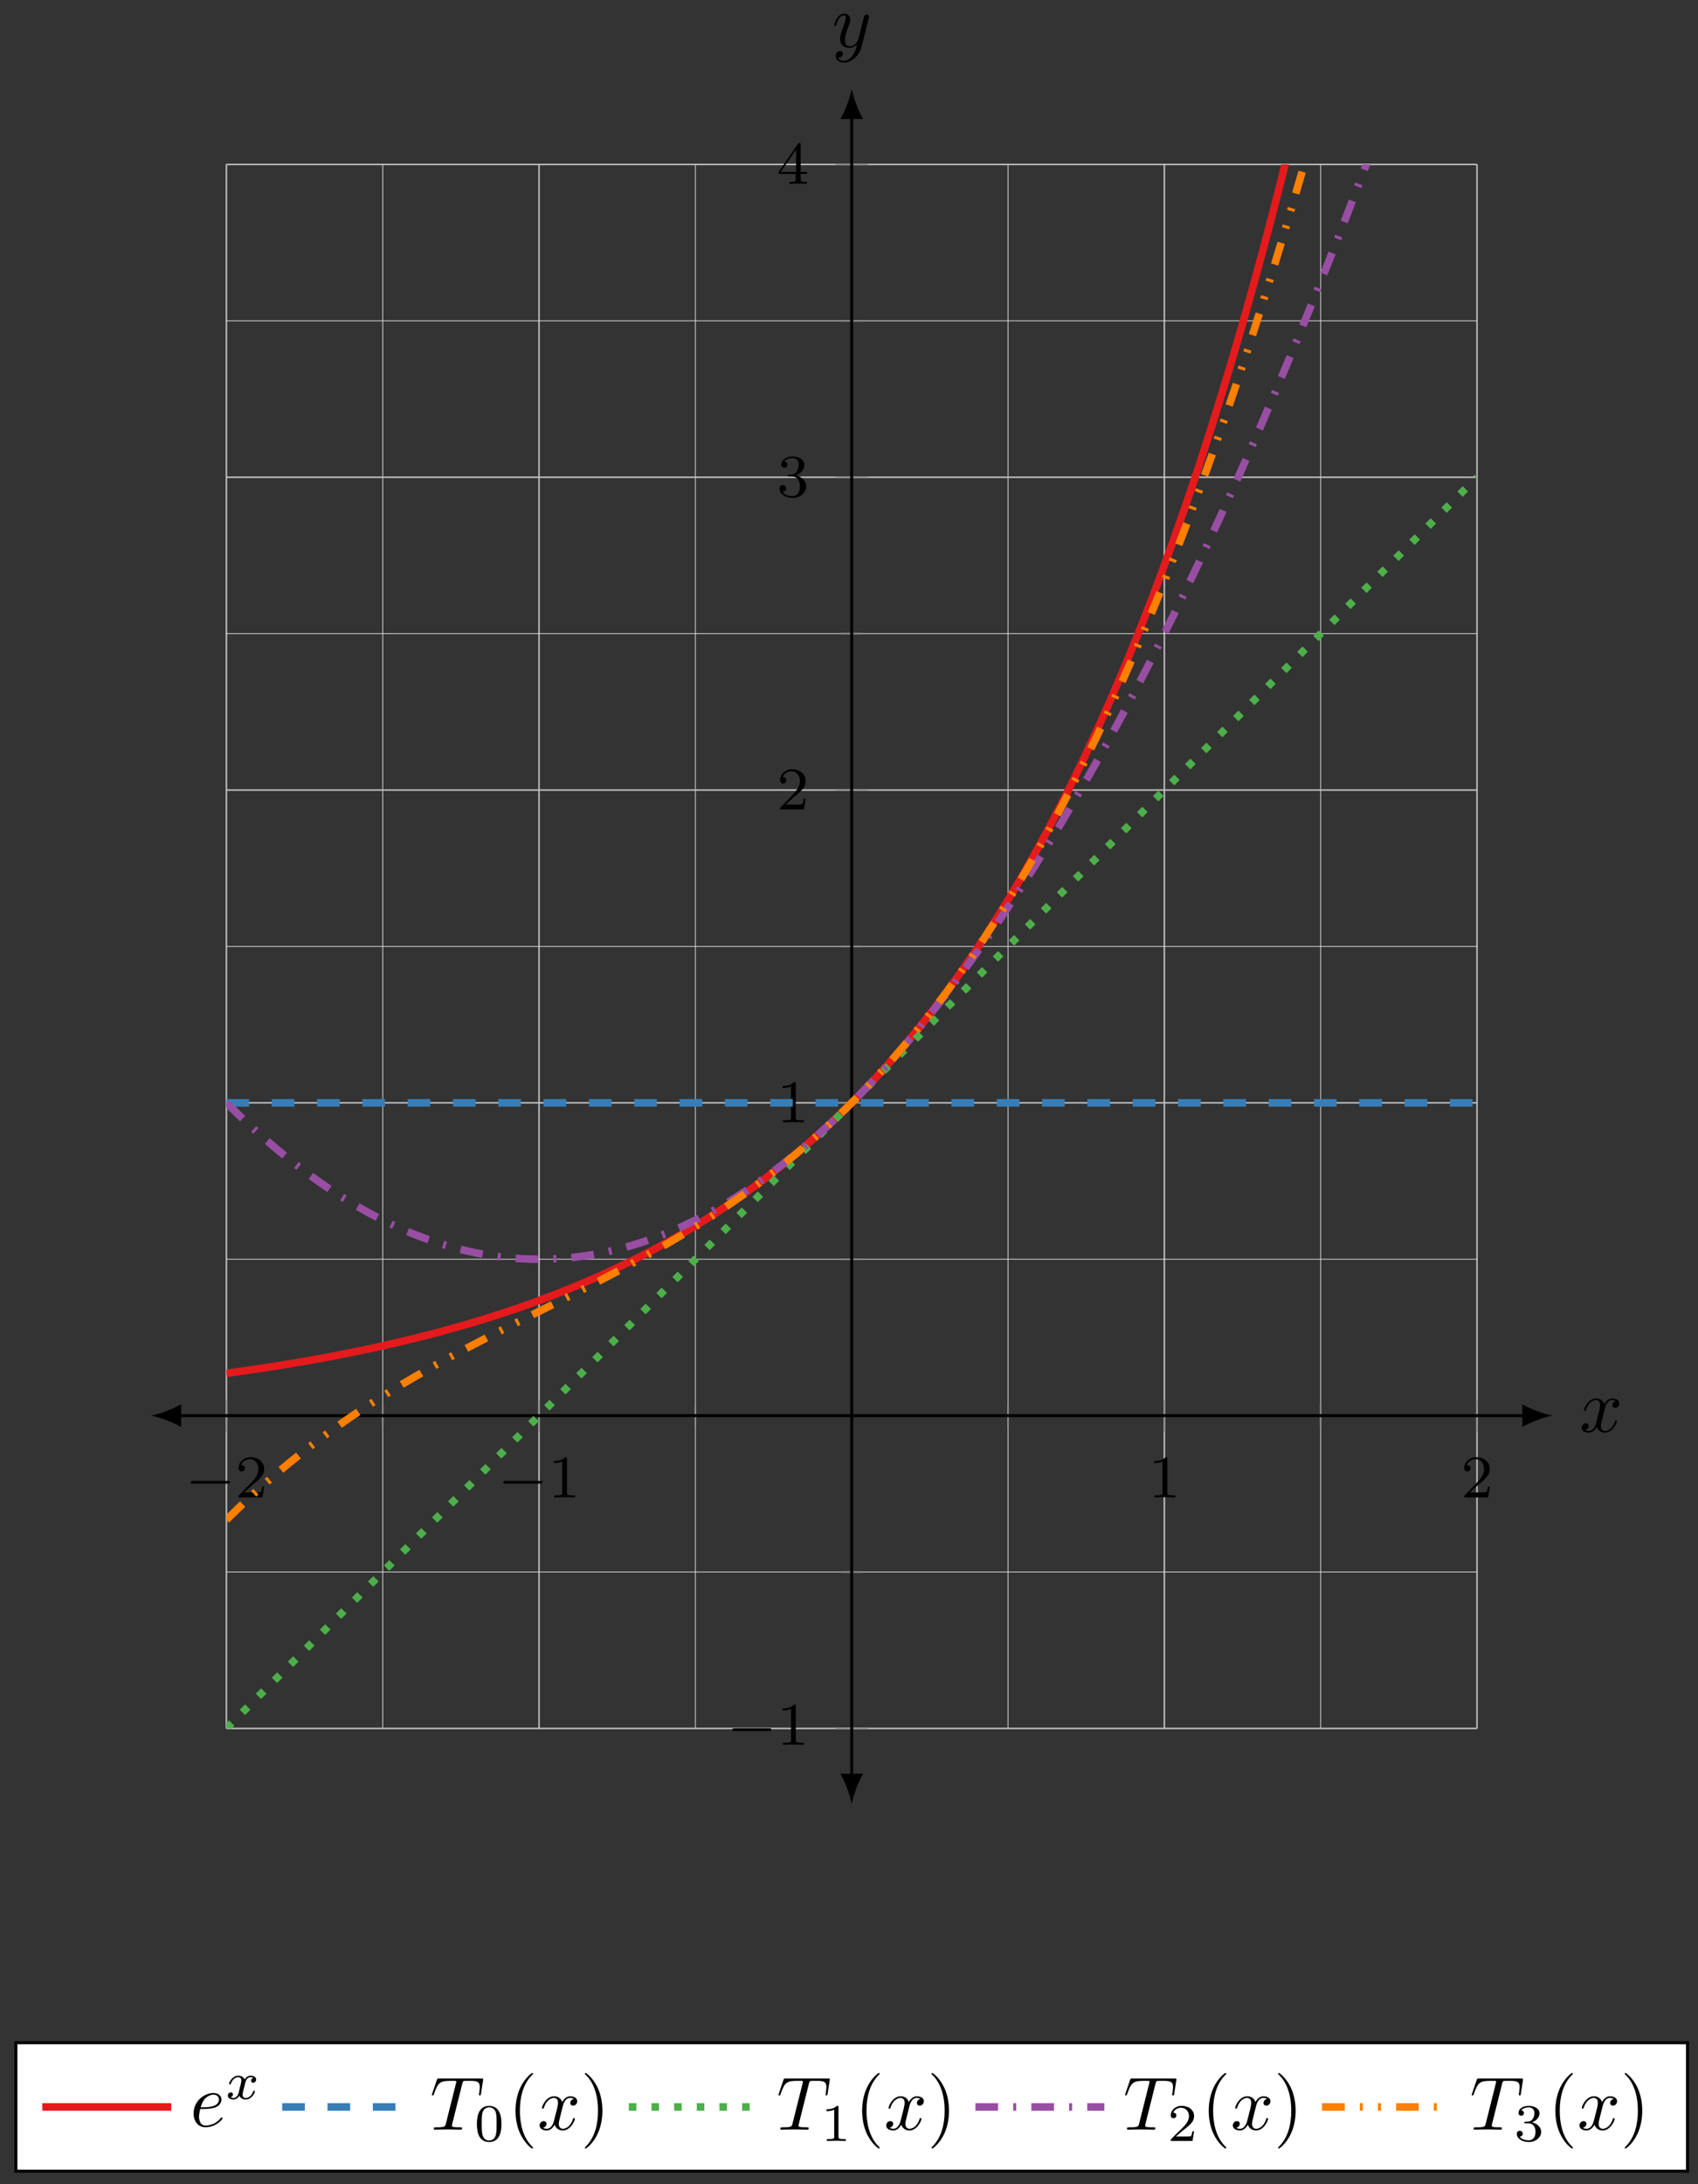 <svg xmlns="http://www.w3.org/2000/svg" xmlns:xlink="http://www.w3.org/1999/xlink" version="1.1" width="224" height="288" viewBox="0 0 224 288">
<rect x="0" y="0" width="224" height="288" fill="#333333" stroke="none"/>
<defs>
<path id="font_1_1" d="M.699 .227C.715 .227 .737 .227 .737 .25 .737 .273 .715 .273 .699 .273H.126C.11 .273 .088 .273 .088 .25 .088 .227 .11 .227 .126 .227H.699Z"/>
<path id="font_2_2" d="M.282 .204C.298 .219 .34 .252 .356 .266 .418 .323 .477 .378 .477 .469 .477 .588 .377 .665 .252 .665 .132 .665 .053 .574 .053 .485 .053 .436 .092 .429 .106 .429 .127 .429 .158 .444 .158 .482 .158 .534 .108 .534 .096 .534 .125 .607 .192 .632 .241 .632 .334 .632 .382 .553 .382 .469 .382 .365 .309 .289 .191 .168L.065 .038C.053 .027 .053 .025 .053 0H.448L.477 .179H.446C.443 .159 .435 .109 .423 .09 .417 .082 .341 .082 .325 .082H.147L.282 .204Z"/>
<path id="font_2_1" d="M.314 .637C.314 .664 .312 .665 .285 .665 .244 .625 .191 .601 .096 .601V.568C.123 .568 .177 .568 .235 .595V.082C.235 .045 .232 .033 .137 .033H.102V0C.143 .003 .229 .003 .274 .003 .319 .003 .406 .003 .447 0V.033H.412C.317 .033 .314 .045 .314 .082V.637Z"/>
<path id="font_2_3" d="M.253 .334C.332 .334 .382 .276 .382 .17 .382 .045 .311 .009 .258 .009 .203 .009 .128 .028 .093 .081 .129 .081 .154 .104 .154 .137 .154 .169 .131 .192 .099 .192 .072 .192 .044 .175 .044 .135 .044 .04 .146-.021 .26-.021 .393-.021 .486 .07 .486 .17 .486 .254 .42 .33 .318 .352 .397 .38 .456 .448 .456 .528 .456 .608 .366 .665 .262 .665 .155 .665 .074 .607 .074 .531 .074 .494 .099 .478 .125 .478 .156 .478 .176 .5 .176 .529 .176 .566 .144 .58 .122 .581 .164 .636 .241 .639 .259 .639 .285 .639 .361 .631 .361 .528 .361 .458 .332 .416 .318 .4 .288 .369 .265 .367 .204 .363 .185 .362 .177 .361 .177 .348 .177 .334 .186 .334 .203 .334H.253Z"/>
<path id="font_2_4" d="M.394 .647C.394 .667 .394 .675 .373 .675 .36 .675 .359 .674 .349 .66L.03 .197V.164H.312V.081C.312 .044 .309 .033 .232 .033H.209V0C.294 .003 .296 .003 .353 .003 .41 .003 .412 .003 .497 0V.033H.474C.397 .033 .394 .044 .394 .081V.164H.5V.197H.394V.647M.319 .566V.197H.065L.319 .566Z"/>
<clipPath id="clip_3">
<path transform="matrix(1,0,0,-1,29.867,227.905)" d="M0 0H164.978V206.222H0Z"/>
</clipPath>
<path id="font_4_3" d="M.334 .302C.34 .328 .363 .42 .433 .42 .438 .42 .462 .42 .483 .407 .455 .402 .435 .377 .435 .353 .435 .337 .446 .318 .473 .318 .495 .318 .527 .336 .527 .376 .527 .428 .468 .442 .434 .442 .376 .442 .341 .389 .329 .366 .304 .432 .25 .442 .221 .442 .117 .442 .06 .313 .06 .288 .06 .278 .07 .278 .072 .278 .08 .278 .083 .28 .085 .289 .119 .395 .185 .42 .219 .42 .238 .42 .273 .411 .273 .353 .273 .322 .256 .255 .219 .115 .203 .053 .168 .011 .124 .011 .118 .011 .095 .011 .074 .024 .099 .029 .121 .05 .121 .078 .121 .105 .099 .113 .084 .113 .054 .113 .029 .087 .029 .055 .029 .009 .079-.011 .123-.011 .189-.011 .225 .059 .228 .065 .24 .028 .276-.011 .336-.011 .439-.011 .496 .118 .496 .143 .496 .153 .487 .153 .484 .153 .475 .153 .473 .149 .471 .142 .438 .035 .37 .011 .338 .011 .299 .011 .283 .043 .283 .077 .283 .099 .289 .121 .3 .165L.334 .302Z"/>
<path id="font_4_4" d="M.486 .381C.49 .395 .49 .397 .49 .404 .49 .422 .476 .431 .461 .431 .451 .431 .435 .425 .426 .41 .424 .405 .416 .374 .412 .356 .405 .33 .398 .303 .392 .276L.347 .096C.343 .081 .3 .011 .234 .011 .183 .011 .172 .055 .172 .092 .172 .138 .189 .2 .223 .288 .239 .329 .243 .34 .243 .36 .243 .405 .211 .442 .161 .442 .066 .442 .029 .297 .029 .288 .029 .278 .039 .278 .041 .278 .051 .278 .052 .28 .057 .296 .084 .39 .124 .42 .158 .42 .166 .42 .183 .42 .183 .388 .183 .363 .173 .337 .166 .318 .126 .212 .108 .155 .108 .108 .108 .019 .171-.011 .23-.011 .269-.011 .303 .006 .331 .034 .318-.018 .306-.067 .266-.12 .24-.154 .202-.183 .156-.183 .142-.183 .097-.18 .08-.141 .096-.141 .109-.141 .123-.129 .133-.12 .143-.107 .143-.088 .143-.057 .116-.053 .106-.053 .083-.053 .05-.069 .05-.118 .05-.168 .094-.205 .156-.205 .259-.205 .362-.114 .39-.001L.486 .381Z"/>
<path id="font_4_2" d="M.187 .231C.216 .231 .29 .233 .34 .254 .41 .284 .415 .343 .415 .357 .415 .401 .377 .442 .308 .442 .197 .442 .046 .345 .046 .17 .046 .068 .105-.011 .203-.011 .346-.011 .43 .095 .43 .107 .43 .113 .424 .12 .418 .12 .413 .12 .411 .118 .405 .11 .326 .011 .217 .011 .205 .011 .127 .011 .118 .095 .118 .127 .118 .139 .119 .17 .134 .231H.187M.14 .253C.179 .405 .282 .42 .308 .42 .355 .42 .382 .391 .382 .357 .382 .253 .222 .253 .181 .253H.14Z"/>
<path id="font_5_1" d="M.249 .106C.239 .072 .206 .018 .155 .018 .152 .018 .122 .018 .101 .032 .142 .045 .145 .081 .145 .087 .145 .109 .128 .124 .105 .124 .077 .124 .048 .1 .048 .063 .048 .013 .104-.01 .153-.01 .199-.01 .24 .019 .265 .061 .289 .008 .344-.01 .384-.01 .499-.01 .56 .115 .56 .143 .56 .156 .547 .156 .544 .156 .53 .156 .529 .151 .525 .139 .504 .07 .444 .018 .388 .018 .348 .018 .327 .045 .327 .083 .327 .109 .351 .2 .379 .311 .399 .388 .444 .413 .477 .413 .479 .413 .51 .413 .531 .399 .499 .39 .487 .362 .487 .344 .487 .322 .504 .307 .527 .307 .55 .307 .583 .326 .583 .368 .583 .424 .519 .441 .479 .441 .429 .441 .389 .408 .367 .37 .349 .411 .303 .441 .247 .441 .135 .441 .071 .318 .071 .288 .071 .275 .085 .275 .088 .275 .101 .275 .102 .279 .107 .292 .132 .37 .195 .413 .244 .413 .277 .413 .304 .395 .304 .347 .304 .327 .292 .277 .283 .243L.249 .106Z"/>
<path id="font_4_1" d="M.427 .607C.434 .635 .438 .641 .45 .644 .459 .646 .492 .646 .513 .646 .614 .646 .659 .642 .659 .564 .659 .549 .655 .51 .651 .484 .65 .48 .648 .468 .648 .465 .648 .459 .651 .452 .66 .452 .671 .452 .673 .46 .675 .475L.702 .649C.703 .653 .704 .663 .704 .666 .704 .677 .694 .677 .677 .677H.122C.098 .677 .097 .676 .09 .657L.03 .481C.029 .479 .024 .465 .024 .463 .024 .457 .029 .452 .036 .452 .046 .452 .047 .457 .053 .473 .107 .628 .133 .646 .281 .646H.32C.348 .646 .348 .642 .348 .634 .348 .628 .345 .616 .344 .613L.21 .079C.201 .042 .198 .031 .091 .031 .055 .031 .049 .031 .049 .012 .049 0 .06 0 .066 0 .093 0 .121 .002 .148 .002 .176 .002 .205 .003 .233 .003 .261 .003 .289 .002 .316 .002 .345 .002 .375 0 .403 0 .413 0 .425 0 .425 .02 .425 .031 .417 .031 .391 .031 .366 .031 .353 .031 .327 .033 .298 .036 .29 .039 .29 .055 .29 .056 .29 .061 .294 .076L.427 .607Z"/>
<path id="font_6_1" d="M.516 .319C.516 .429 .503 .508 .457 .578 .426 .624 .364 .664 .284 .664 .052 .664 .052 .391 .052 .319 .052 .247 .052-.02 .284-.02 .516-.02 .516 .247 .516 .319M.284 .008C.238 .008 .177 .035 .157 .117 .143 .176 .143 .258 .143 .332 .143 .405 .143 .481 .158 .536 .179 .615 .243 .636 .284 .636 .338 .636 .39 .603 .408 .545 .424 .491 .425 .419 .425 .332 .425 .258 .425 .184 .412 .121 .392 .03 .324 .008 .284 .008Z"/>
<path id="font_7_1" d="M.331-.24C.331-.237 .331-.235 .314-.218 .189-.092 .157 .097 .157 .25 .157 .424 .195 .598 .318 .723 .331 .735 .331 .737 .331 .74 .331 .747 .327 .75 .321 .75 .311 .75 .221 .682 .162 .555 .111 .445 .099 .334 .099 .25 .099 .172 .11 .051 .165-.062 .225-.185 .311-.25 .321-.25 .327-.25 .331-.247 .331-.24Z"/>
<path id="font_7_2" d="M.289 .25C.289 .328 .278 .449 .223 .562 .163 .685 .077 .75 .067 .75 .061 .75 .057 .746 .057 .74 .057 .737 .057 .735 .076 .717 .174 .618 .231 .459 .231 .25 .231 .079 .194-.097 .07-.223 .057-.235 .057-.237 .057-.24 .057-.246 .061-.25 .067-.25 .077-.25 .167-.182 .226-.055 .277 .055 .289 .166 .289 .25Z"/>
<path id="font_6_2" d="M.335 .636C.335 .663 .333 .664 .305 .664 .241 .601 .15 .6 .109 .6V.564C.133 .564 .199 .564 .254 .592V.082C.254 .049 .254 .036 .154 .036H.116V0C.134 .001 .257 .004 .294 .004 .325 .004 .451 .001 .473 0V.036H.435C.335 .036 .335 .049 .335 .082V.636Z"/>
<path id="font_6_3" d="M.505 .182H.471C.468 .16 .458 .101 .445 .091 .437 .085 .36 .085 .346 .085H.162C.267 .178 .302 .206 .362 .253 .436 .312 .505 .374 .505 .469 .505 .59 .399 .664 .271 .664 .147 .664 .063 .577 .063 .485 .063 .434 .106 .429 .116 .429 .14 .429 .169 .446 .169 .482 .169 .5 .162 .535 .11 .535 .141 .606 .209 .628 .256 .628 .356 .628 .408 .55 .408 .469 .408 .382 .346 .313 .314 .277L.073 .039C.063 .03 .063 .028 .063 0H.475L.505 .182Z"/>
<path id="font_6_4" d="M.273 .334C.351 .334 .407 .28 .407 .173 .407 .049 .335 .012 .277 .012 .237 .012 .149 .023 .107 .082 .154 .084 .165 .117 .165 .138 .165 .17 .141 .193 .11 .193 .082 .193 .054 .176 .054 .135 .054 .041 .158-.02 .279-.02 .418-.02 .514 .073 .514 .173 .514 .251 .45 .329 .34 .352 .445 .39 .483 .465 .483 .526 .483 .605 .392 .664 .281 .664 .17 .664 .085 .61 .085 .53 .085 .496 .107 .477 .137 .477 .168 .477 .188 .5 .188 .528 .188 .557 .168 .578 .137 .58 .172 .624 .241 .635 .278 .635 .323 .635 .386 .613 .386 .526 .386 .484 .372 .438 .346 .407 .313 .369 .285 .367 .235 .364 .21 .362 .208 .362 .203 .361 .201 .361 .193 .359 .193 .348 .193 .334 .202 .334 .219 .334H.273Z"/>
</defs>
<path transform="matrix(1,0,0,-1,29.867,227.905)" stroke-width=".1" stroke-linecap="butt" stroke-miterlimit="10" stroke-linejoin="miter" fill="none" stroke="#e0e0e0" d="M20.622 0V206.222M61.867 0V206.222M103.111 0V206.222M144.356 0V206.222"/>
<path transform="matrix(1,0,0,-1,29.867,227.905)" stroke-width=".199" stroke-linecap="butt" stroke-miterlimit="10" stroke-linejoin="miter" fill="none" stroke="#c0c0c0" d="M0 0V206.222M41.244 0V206.222M123.733 0V206.222M164.978 0V206.222"/>
<path transform="matrix(1,0,0,-1,29.867,227.905)" stroke-width=".1" stroke-linecap="butt" stroke-miterlimit="10" stroke-linejoin="miter" fill="none" stroke="#e0e0e0" d="M0 20.622H164.978M0 61.867H164.978M0 103.111H164.978M0 144.356H164.978M0 185.6H164.978"/>
<path transform="matrix(1,0,0,-1,29.867,227.905)" stroke-width=".199" stroke-linecap="butt" stroke-miterlimit="10" stroke-linejoin="miter" fill="none" stroke="#c0c0c0" d="M0 0H164.978M0 82.489H164.978M0 123.733H164.978M0 164.978H164.978M0 206.222H164.978"/>
<path transform="matrix(1,0,0,-1,29.867,227.905)" stroke-width=".199" stroke-linecap="butt" stroke-miterlimit="10" stroke-linejoin="miter" fill="none" stroke="#929292" d="M20.622 39.827V42.662M61.867 39.827V42.662M103.111 39.827V42.662M144.356 39.827V42.662"/>
<path transform="matrix(1,0,0,-1,29.867,227.905)" stroke-width=".199" stroke-linecap="butt" stroke-miterlimit="10" stroke-linejoin="miter" fill="none" stroke="#929292" d="M0 39.119V43.37M41.244 39.119V43.37M123.733 39.119V43.37M164.978 39.119V43.37"/>
<path transform="matrix(1,0,0,-1,29.867,227.905)" stroke-width=".199" stroke-linecap="butt" stroke-miterlimit="10" stroke-linejoin="miter" fill="none" stroke="#929292" d="M81.072 20.622H83.906M81.072 61.867H83.906M81.072 103.111H83.906M81.072 144.356H83.906M81.072 185.6H83.906"/>
<path transform="matrix(1,0,0,-1,29.867,227.905)" stroke-width=".199" stroke-linecap="butt" stroke-miterlimit="10" stroke-linejoin="miter" fill="none" stroke="#929292" d="M80.363 0H84.615M80.363 82.489H84.615M80.363 123.733H84.615M80.363 164.978H84.615M80.363 206.222H84.615"/>
<path transform="matrix(1,0,0,-1,29.867,227.905)" stroke-width=".399" stroke-linecap="butt" stroke-miterlimit="10" stroke-linejoin="miter" fill="none" stroke="#000000" d="M-6.376 41.244H171.354"/>
<path transform="matrix(-1,-0,0,1,23.49,186.658)" d="M3.587 0C2.524 .199 .797 .797-.399 1.494V-1.494C.797-.797 2.524-.199 3.587 0"/>
<path transform="matrix(1,0,0,-1,201.229,186.658)" d="M3.587 0C2.524 .199 .797 .797-.399 1.494V-1.494C.797-.797 2.524-.199 3.587 0"/>
<path transform="matrix(1,0,0,-1,29.867,227.905)" stroke-width=".399" stroke-linecap="butt" stroke-miterlimit="10" stroke-linejoin="miter" fill="none" stroke="#000000" d="M82.489-6.376V212.599"/>
<path transform="matrix(0,1,1,0,112.36,234.281)" d="M3.587 0C2.524 .199 .797 .797-.399 1.494V-1.494C.797-.797 2.524-.199 3.587 0"/>
<path transform="matrix(0,-1,-1,-0,112.36,15.295)" d="M3.587 0C2.524 .199 .797 .797-.399 1.494V-1.494C.797-.797 2.524-.199 3.587 0"/>
<use data-text="&#x2212;" xlink:href="#font_1_1" transform="matrix(7.97,0,0,-7.97,24.456,197.441)"/>
<use data-text="2" xlink:href="#font_2_2" transform="matrix(7.97,0,0,-7.97,31.044,197.441)"/>
<use data-text="&#x2212;" xlink:href="#font_1_1" transform="matrix(7.97,0,0,-7.97,65.702,197.441)"/>
<use data-text="1" xlink:href="#font_2_1" transform="matrix(7.97,0,0,-7.97,72.29,197.441)"/>
<use data-text="1" xlink:href="#font_2_1" transform="matrix(7.97,0,0,-7.97,151.489,197.441)"/>
<use data-text="2" xlink:href="#font_2_2" transform="matrix(7.97,0,0,-7.97,192.736,197.441)"/>
<use data-text="&#x2212;" xlink:href="#font_1_1" transform="matrix(7.97,0,0,-7.97,95.892,230.058)"/>
<use data-text="1" xlink:href="#font_2_1" transform="matrix(7.97,0,0,-7.97,102.479,230.058)"/>
<use data-text="1" xlink:href="#font_2_1" transform="matrix(7.97,0,0,-7.97,102.479,147.98)"/>
<use data-text="2" xlink:href="#font_2_2" transform="matrix(7.97,0,0,-7.97,102.479,106.734)"/>
<use data-text="3" xlink:href="#font_2_3" transform="matrix(7.97,0,0,-7.97,102.479,65.487)"/>
<use data-text="4" xlink:href="#font_2_4" transform="matrix(7.97,0,0,-7.97,102.479,24.241)"/>
<g clip-path="url(#clip_3)">
<path transform="matrix(1,0,0,-1,29.867,227.905)" stroke-width=".996" stroke-linecap="butt" stroke-miterlimit="10" stroke-linejoin="miter" fill="none" stroke="#e41a1c" d="M0 46.826C0 46.826 1.204 46.992 1.666 47.057 2.129 47.122 2.87 47.229 3.333 47.296 3.795 47.364 4.537 47.473 4.999 47.544 5.462 47.614 6.203 47.73 6.666 47.804 7.128 47.877 7.87 47.999 8.332 48.076 8.795 48.153 9.536 48.277 9.999 48.357 10.461 48.436 11.203 48.566 11.665 48.649 12.127 48.732 12.869 48.868 13.331 48.955 13.794 49.041 14.536 49.182 14.998 49.272 15.46 49.363 16.202 49.513 16.664 49.606 17.127 49.7 17.868 49.851 18.331 49.949 18.793 50.046 19.535 50.206 19.997 50.308 20.46 50.409 21.201 50.577 21.664 50.683 22.126 50.789 22.868 50.961 23.33 51.071 23.793 51.181 24.534 51.364 24.997 51.479 25.459 51.594 26.201 51.781 26.663 51.9 27.125 52.019 27.867 52.213 28.329 52.337 28.792 52.461 29.533 52.665 29.996 52.795 30.458 52.925 31.2 53.139 31.662 53.274 32.125 53.409 32.866 53.629 33.329 53.769 33.791 53.909 34.533 54.138 34.995 54.284 35.458 54.431 36.199 54.673 36.662 54.825 37.124 54.977 37.866 55.223 38.328 55.382 38.79 55.54 39.532 55.802 39.994 55.968 40.457 56.133 41.199 56.403 41.661 56.575 42.123 56.746 42.865 57.027 43.327 57.206 43.79 57.385 44.531 57.679 44.994 57.865 45.456 58.052 46.198 58.356 46.66 58.55 47.123 58.744 47.864 59.062 48.327 59.264 48.789 59.466 49.531 59.797 49.993 60.007 50.456 60.217 51.197 60.559 51.66 60.778 52.122 60.997 52.864 61.358 53.326 61.587 53.788 61.815 54.53 62.187 54.992 62.424 55.455 62.662 56.196 63.052 56.659 63.299 57.121 63.546 57.863 63.95 58.325 64.207 58.788 64.464 59.529 64.884 59.992 65.151 60.454 65.419 61.196 65.858 61.658 66.138 62.121 66.417 62.862 66.874 63.325 67.165 63.787 67.455 64.529 67.931 64.991 68.233 65.454 68.536 66.195 69.031 66.657 69.346 67.12 69.662 67.862 70.178 68.324 70.506 68.786 70.834 69.528 71.369 69.99 71.711 70.453 72.053 71.194 72.613 71.657 72.969 72.119 73.325 72.861 73.906 73.323 74.277 73.786 74.647 74.527 75.252 74.99 75.638 75.452 76.024 76.194 76.655 76.656 77.057 77.119 77.459 77.86 78.116 78.323 78.534 78.785 78.952 79.527 79.637 79.989 80.073 80.451 80.508 81.193 81.221 81.655 81.673 82.118 82.125 82.859 82.859 83.322 83.33 83.784 83.8 84.526 84.573 84.988 85.065 85.451 85.556 86.192 86.36 86.655 86.872 87.117 87.383 87.859 88.22 88.321 88.752 88.784 89.285 89.525 90.157 89.988 90.711 90.45 91.266 91.192 92.173 91.654 92.751 92.117 93.328 92.858 94.272 93.321 94.874 93.783 95.475 94.525 96.459 94.987 97.085 95.449 97.712 96.191 98.736 96.653 99.388 97.116 100.04 97.857 101.107 98.32 101.786 98.782 102.465 99.524 103.575 99.986 104.282 100.449 104.989 101.19 106.144 101.653 106.88 102.115 107.616 102.857 108.819 103.319 109.586 103.782 110.352 104.523 111.607 104.986 112.405 105.448 113.203 106.19 114.507 106.652 115.338 107.114 116.169 107.856 117.528 108.318 118.393 108.781 119.258 109.522 120.672 109.985 121.573 110.447 122.474 111.189 123.948 111.651 124.886 112.114 125.825 112.855 127.359 113.318 128.336 113.78 129.313 114.522 130.909 114.984 131.926 115.447 132.943 116.188 134.606 116.651 135.665 117.113 136.724 117.855 138.456 118.317 139.558 118.78 140.661 119.521 142.464 119.984 143.611 120.446 144.759 121.188 146.635 121.65 147.83 122.112 149.025 122.854 150.98 123.316 152.225 123.779 153.47 124.52 155.506 124.983 156.802 125.445 158.098 126.187 160.216 126.649 161.566 127.112 162.915 127.853 165.123 128.316 166.529 128.778 167.934 129.52 170.231 129.982 171.694 130.445 173.157 131.186 175.549 131.649 177.072 132.111 178.595 132.853 181.085 133.315 182.671 133.777 184.257 134.519 186.852 134.981 188.503 135.444 190.155 136.185 192.856 136.648 194.576 137.11 196.295 137.852 199.107 138.314 200.897 138.777 202.687 139.518 205.613 139.981 207.478 140.443 209.342 141.185 212.394 141.647 214.335 142.11 216.276 142.851 219.447 143.314 221.468 143.776 223.489 144.518 226.795 144.98 228.9 145.443 231.005 146.184 234.446 146.647 236.638 147.109 238.829 147.851 242.413 148.313 244.695 148.775 246.977 149.517 250.709 149.979 253.084 150.442 255.46 151.183 259.344 151.646 261.818 152.108 264.292 152.85 268.339 153.312 270.916 153.775 273.492 154.516 277.704 154.979 280.386 155.441 283.068 156.183 287.455 156.645 290.247 157.108 293.038 157.849 297.6 158.312 300.507 158.774 303.413 159.516 308.169 159.978 311.197 160.44 314.225 161.182 319.177 161.644 322.329 162.107 325.481 162.849 330.636 163.311 333.917 163.773 337.199 164.977 345.981 164.977 345.981"/>
<path transform="matrix(1,0,0,-1,29.867,227.905)" stroke-width=".996" stroke-linecap="butt" stroke-dasharray="2.989,2.989" stroke-miterlimit="10" stroke-linejoin="miter" fill="none" stroke="#377eb8" d="M0 82.489C0 82.489 1.204 82.489 1.666 82.489 2.129 82.489 2.87 82.489 3.333 82.489 3.795 82.489 4.537 82.489 4.999 82.489 5.462 82.489 6.203 82.489 6.666 82.489 7.128 82.489 7.87 82.489 8.332 82.489 8.795 82.489 9.536 82.489 9.999 82.489 10.461 82.489 11.203 82.489 11.665 82.489 12.127 82.489 12.869 82.489 13.331 82.489 13.794 82.489 14.536 82.489 14.998 82.489 15.46 82.489 16.202 82.489 16.664 82.489 17.127 82.489 17.868 82.489 18.331 82.489 18.793 82.489 19.535 82.489 19.997 82.489 20.46 82.489 21.201 82.489 21.664 82.489 22.126 82.489 22.868 82.489 23.33 82.489 23.793 82.489 24.534 82.489 24.997 82.489 25.459 82.489 26.201 82.489 26.663 82.489 27.125 82.489 27.867 82.489 28.329 82.489 28.792 82.489 29.533 82.489 29.996 82.489 30.458 82.489 31.2 82.489 31.662 82.489 32.125 82.489 32.866 82.489 33.329 82.489 33.791 82.489 34.533 82.489 34.995 82.489 35.458 82.489 36.199 82.489 36.662 82.489 37.124 82.489 37.866 82.489 38.328 82.489 38.79 82.489 39.532 82.489 39.994 82.489 40.457 82.489 41.199 82.489 41.661 82.489 42.123 82.489 42.865 82.489 43.327 82.489 43.79 82.489 44.531 82.489 44.994 82.489 45.456 82.489 46.198 82.489 46.66 82.489 47.123 82.489 47.864 82.489 48.327 82.489 48.789 82.489 49.531 82.489 49.993 82.489 50.456 82.489 51.197 82.489 51.66 82.489 52.122 82.489 52.864 82.489 53.326 82.489 53.788 82.489 54.53 82.489 54.992 82.489 55.455 82.489 56.196 82.489 56.659 82.489 57.121 82.489 57.863 82.489 58.325 82.489 58.788 82.489 59.529 82.489 59.992 82.489 60.454 82.489 61.196 82.489 61.658 82.489 62.121 82.489 62.862 82.489 63.325 82.489 63.787 82.489 64.529 82.489 64.991 82.489 65.454 82.489 66.195 82.489 66.657 82.489 67.12 82.489 67.862 82.489 68.324 82.489 68.786 82.489 69.528 82.489 69.99 82.489 70.453 82.489 71.194 82.489 71.657 82.489 72.119 82.489 72.861 82.489 73.323 82.489 73.786 82.489 74.527 82.489 74.99 82.489 75.452 82.489 76.194 82.489 76.656 82.489 77.119 82.489 77.86 82.489 78.323 82.489 78.785 82.489 79.527 82.489 79.989 82.489 80.451 82.489 81.193 82.489 81.655 82.489 82.118 82.489 82.859 82.489 83.322 82.489 83.784 82.489 84.526 82.489 84.988 82.489 85.451 82.489 86.192 82.489 86.655 82.489 87.117 82.489 87.859 82.489 88.321 82.489 88.784 82.489 89.525 82.489 89.988 82.489 90.45 82.489 91.192 82.489 91.654 82.489 92.117 82.489 92.858 82.489 93.321 82.489 93.783 82.489 94.525 82.489 94.987 82.489 95.449 82.489 96.191 82.489 96.653 82.489 97.116 82.489 97.857 82.489 98.32 82.489 98.782 82.489 99.524 82.489 99.986 82.489 100.449 82.489 101.19 82.489 101.653 82.489 102.115 82.489 102.857 82.489 103.319 82.489 103.782 82.489 104.523 82.489 104.986 82.489 105.448 82.489 106.19 82.489 106.652 82.489 107.114 82.489 107.856 82.489 108.318 82.489 108.781 82.489 109.522 82.489 109.985 82.489 110.447 82.489 111.189 82.489 111.651 82.489 112.114 82.489 112.855 82.489 113.318 82.489 113.78 82.489 114.522 82.489 114.984 82.489 115.447 82.489 116.188 82.489 116.651 82.489 117.113 82.489 117.855 82.489 118.317 82.489 118.78 82.489 119.521 82.489 119.984 82.489 120.446 82.489 121.188 82.489 121.65 82.489 122.112 82.489 122.854 82.489 123.316 82.489 123.779 82.489 124.52 82.489 124.983 82.489 125.445 82.489 126.187 82.489 126.649 82.489 127.112 82.489 127.853 82.489 128.316 82.489 128.778 82.489 129.52 82.489 129.982 82.489 130.445 82.489 131.186 82.489 131.649 82.489 132.111 82.489 132.853 82.489 133.315 82.489 133.777 82.489 134.519 82.489 134.981 82.489 135.444 82.489 136.185 82.489 136.648 82.489 137.11 82.489 137.852 82.489 138.314 82.489 138.777 82.489 139.518 82.489 139.981 82.489 140.443 82.489 141.185 82.489 141.647 82.489 142.11 82.489 142.851 82.489 143.314 82.489 143.776 82.489 144.518 82.489 144.98 82.489 145.443 82.489 146.184 82.489 146.647 82.489 147.109 82.489 147.851 82.489 148.313 82.489 148.775 82.489 149.517 82.489 149.979 82.489 150.442 82.489 151.183 82.489 151.646 82.489 152.108 82.489 152.85 82.489 153.312 82.489 153.775 82.489 154.516 82.489 154.979 82.489 155.441 82.489 156.183 82.489 156.645 82.489 157.108 82.489 157.849 82.489 158.312 82.489 158.774 82.489 159.516 82.489 159.978 82.489 160.44 82.489 161.182 82.489 161.644 82.489 162.107 82.489 162.849 82.489 163.311 82.489 163.773 82.489 164.977 82.489 164.977 82.489"/>
<path transform="matrix(1,0,0,-1,29.867,227.905)" stroke-width=".996" stroke-linecap="butt" stroke-dasharray=".996,1.993" stroke-miterlimit="10" stroke-linejoin="miter" fill="none" stroke="#4daf4a" d="M0 0C0 0 1.204 1.204 1.666 1.666 2.129 2.129 2.87 2.87 3.333 3.333 3.795 3.795 4.537 4.537 4.999 4.999 5.462 5.462 6.203 6.203 6.666 6.666 7.128 7.128 7.87 7.87 8.332 8.332 8.795 8.795 9.536 9.536 9.999 9.999 10.461 10.461 11.203 11.203 11.665 11.665 12.127 12.127 12.869 12.869 13.331 13.331 13.794 13.794 14.536 14.536 14.998 14.998 15.46 15.46 16.202 16.202 16.664 16.664 17.127 17.127 17.868 17.868 18.331 18.331 18.793 18.793 19.535 19.535 19.997 19.997 20.46 20.46 21.201 21.201 21.664 21.664 22.126 22.126 22.868 22.868 23.33 23.33 23.793 23.793 24.534 24.534 24.997 24.997 25.459 25.459 26.201 26.201 26.663 26.663 27.125 27.125 27.867 27.867 28.329 28.329 28.792 28.792 29.533 29.533 29.996 29.996 30.458 30.458 31.2 31.2 31.662 31.662 32.125 32.125 32.866 32.866 33.329 33.329 33.791 33.791 34.533 34.533 34.995 34.995 35.458 35.458 36.199 36.199 36.662 36.662 37.124 37.124 37.866 37.866 38.328 38.328 38.79 38.79 39.532 39.532 39.994 39.994 40.457 40.457 41.199 41.199 41.661 41.661 42.123 42.123 42.865 42.865 43.327 43.327 43.79 43.79 44.531 44.531 44.994 44.994 45.456 45.456 46.198 46.198 46.66 46.66 47.123 47.123 47.864 47.864 48.327 48.327 48.789 48.789 49.531 49.531 49.993 49.993 50.456 50.456 51.197 51.197 51.66 51.66 52.122 52.122 52.864 52.864 53.326 53.326 53.788 53.788 54.53 54.53 54.992 54.992 55.455 55.455 56.196 56.196 56.659 56.659 57.121 57.121 57.863 57.863 58.325 58.325 58.788 58.788 59.529 59.529 59.992 59.992 60.454 60.454 61.196 61.196 61.658 61.658 62.121 62.121 62.862 62.862 63.325 63.325 63.787 63.787 64.529 64.529 64.991 64.991 65.454 65.454 66.195 66.195 66.657 66.657 67.12 67.12 67.862 67.862 68.324 68.324 68.786 68.786 69.528 69.528 69.99 69.99 70.453 70.453 71.194 71.194 71.657 71.657 72.119 72.119 72.861 72.861 73.323 73.323 73.786 73.786 74.527 74.527 74.99 74.99 75.452 75.452 76.194 76.194 76.656 76.656 77.119 77.119 77.86 77.86 78.323 78.323 78.785 78.785 79.527 79.527 79.989 79.989 80.451 80.451 81.193 81.193 81.655 81.655 82.118 82.118 82.859 82.859 83.322 83.322 83.784 83.784 84.526 84.526 84.988 84.988 85.451 85.451 86.192 86.192 86.655 86.655 87.117 87.117 87.859 87.859 88.321 88.321 88.784 88.784 89.525 89.525 89.988 89.988 90.45 90.45 91.192 91.192 91.654 91.654 92.117 92.117 92.858 92.858 93.321 93.321 93.783 93.783 94.525 94.525 94.987 94.987 95.449 95.449 96.191 96.191 96.653 96.653 97.116 97.116 97.857 97.857 98.32 98.32 98.782 98.782 99.524 99.524 99.986 99.986 100.449 100.449 101.19 101.19 101.653 101.653 102.115 102.115 102.857 102.857 103.319 103.319 103.782 103.782 104.523 104.523 104.986 104.986 105.448 105.448 106.19 106.19 106.652 106.652 107.114 107.114 107.856 107.856 108.318 108.318 108.781 108.781 109.522 109.522 109.985 109.985 110.447 110.447 111.189 111.189 111.651 111.651 112.114 112.114 112.855 112.855 113.318 113.318 113.78 113.78 114.522 114.522 114.984 114.984 115.447 115.447 116.188 116.188 116.651 116.651 117.113 117.113 117.855 117.855 118.317 118.317 118.78 118.78 119.521 119.521 119.984 119.984 120.446 120.446 121.188 121.188 121.65 121.65 122.112 122.112 122.854 122.854 123.316 123.316 123.779 123.779 124.52 124.52 124.983 124.983 125.445 125.445 126.187 126.187 126.649 126.649 127.112 127.112 127.853 127.853 128.316 128.316 128.778 128.778 129.52 129.52 129.982 129.982 130.445 130.445 131.186 131.186 131.649 131.649 132.111 132.111 132.853 132.853 133.315 133.315 133.777 133.777 134.519 134.519 134.981 134.981 135.444 135.444 136.185 136.185 136.648 136.648 137.11 137.11 137.852 137.852 138.314 138.314 138.777 138.777 139.518 139.518 139.981 139.981 140.443 140.443 141.185 141.185 141.647 141.647 142.11 142.11 142.851 142.851 143.314 143.314 143.776 143.776 144.518 144.518 144.98 144.98 145.443 145.443 146.184 146.184 146.647 146.647 147.109 147.109 147.851 147.851 148.313 148.313 148.775 148.775 149.517 149.517 149.979 149.979 150.442 150.442 151.183 151.183 151.646 151.646 152.108 152.108 152.85 152.85 153.312 153.312 153.775 153.775 154.516 154.516 154.979 154.979 155.441 155.441 156.183 156.183 156.645 156.645 157.108 157.108 157.849 157.849 158.312 158.312 158.774 158.774 159.516 159.516 159.978 159.978 160.44 160.44 161.182 161.182 161.644 161.644 162.107 162.107 162.849 162.849 163.311 163.311 163.773 163.773 164.977 164.977 164.977 164.977"/>
<path transform="matrix(1,0,0,-1,29.867,227.905)" stroke-width=".996" stroke-linecap="butt" stroke-dasharray="2.989,1.993,.399,1.993" stroke-miterlimit="10" stroke-linejoin="miter" fill="none" stroke="#984ea3" d="M0 82.489C0 82.489 1.204 81.3 1.666 80.856 2.129 80.412 2.87 79.715 3.333 79.29 3.795 78.865 4.537 78.199 4.999 77.793 5.462 77.386 6.203 76.749 6.666 76.362 7.128 75.974 7.87 75.367 8.332 74.998 8.795 74.629 9.536 74.052 9.999 73.702 10.461 73.352 11.203 72.805 11.665 72.473 12.127 72.141 12.869 71.624 13.331 71.311 13.794 70.998 14.536 70.512 14.998 70.218 15.46 69.924 16.202 69.466 16.664 69.191 17.127 68.915 17.868 68.488 18.331 68.231 18.793 67.974 19.535 67.578 19.997 67.339 20.46 67.101 21.201 66.734 21.664 66.514 22.126 66.295 22.868 65.958 23.33 65.757 23.793 65.556 24.534 65.249 24.997 65.067 25.459 64.885 26.201 64.608 26.663 64.444 27.125 64.281 27.867 64.033 28.329 63.888 28.792 63.743 29.533 63.526 29.996 63.4 30.458 63.274 31.2 63.087 31.662 62.98 32.125 62.872 32.866 62.715 33.329 62.626 33.791 62.537 34.533 62.41 34.995 62.34 35.458 62.27 36.199 62.172 36.662 62.121 37.124 62.07 37.866 62.002 38.328 61.969 38.79 61.937 39.532 61.899 39.994 61.885 40.457 61.871 41.199 61.864 41.661 61.869 42.123 61.873 42.865 61.896 43.327 61.919 43.79 61.943 44.531 61.995 44.994 62.037 45.456 62.079 46.198 62.162 46.66 62.222 47.123 62.283 47.864 62.395 48.327 62.475 48.789 62.554 49.531 62.696 49.993 62.795 50.456 62.893 51.197 63.065 51.66 63.182 52.122 63.298 52.864 63.501 53.326 63.636 53.788 63.772 54.53 64.004 54.992 64.158 55.455 64.312 56.196 64.574 56.659 64.747 57.121 64.92 57.863 65.212 58.325 65.404 58.788 65.595 59.529 65.917 59.992 66.127 60.454 66.338 61.196 66.69 61.658 66.919 62.121 67.147 62.862 67.529 63.325 67.777 63.787 68.025 64.529 68.437 64.991 68.703 65.454 68.969 66.195 69.411 66.657 69.696 67.12 69.981 67.862 70.453 68.324 70.756 68.786 71.06 69.528 71.562 69.99 71.884 70.453 72.206 71.194 72.738 71.657 73.079 72.119 73.42 72.861 73.982 73.323 74.342 73.786 74.701 74.527 75.293 74.99 75.671 75.452 76.05 76.194 76.672 76.656 77.069 77.119 77.466 77.86 78.117 78.323 78.533 78.785 78.949 79.527 79.63 79.989 80.065 80.451 80.499 81.193 81.211 81.655 81.664 82.118 82.117 82.859 82.859 83.322 83.33 83.784 83.802 84.526 84.574 84.988 85.064 85.451 85.554 86.192 86.356 86.655 86.865 87.117 87.374 87.859 88.206 88.321 88.734 88.784 89.261 89.525 90.123 89.988 90.669 90.45 91.216 91.192 92.107 91.654 92.672 92.117 93.238 92.858 94.159 93.321 94.743 93.783 95.327 94.525 96.278 94.987 96.881 95.449 97.483 96.191 98.464 96.653 99.086 97.116 99.707 97.857 100.718 98.32 101.358 98.782 101.998 99.524 103.039 99.986 103.698 100.449 104.356 101.19 105.428 101.653 106.105 102.115 106.782 102.857 107.883 103.319 108.579 103.782 109.275 104.523 110.406 104.986 111.121 105.448 111.836 106.19 112.997 106.652 113.73 107.114 114.463 107.856 115.654 108.318 116.406 108.781 117.158 109.522 118.379 109.985 119.15 110.447 119.921 111.189 121.172 111.651 121.961 112.114 122.75 112.855 124.031 113.318 124.84 113.78 125.648 114.522 126.958 114.984 127.785 115.447 128.612 116.188 129.953 116.651 130.798 117.113 131.644 117.855 133.015 118.317 133.879 118.78 134.743 119.521 136.143 119.984 137.026 120.446 137.909 121.188 139.34 121.65 140.241 122.112 141.143 122.854 142.603 123.316 143.524 123.779 144.444 124.52 145.935 124.983 146.873 125.445 147.812 126.187 149.332 126.649 150.29 127.112 151.247 127.853 152.798 128.316 153.774 128.778 154.751 129.52 156.332 129.982 157.326 130.445 158.321 131.186 159.931 131.649 160.945 132.111 161.959 132.853 163.6 133.315 164.632 133.777 165.664 134.519 167.334 134.981 168.385 135.444 169.436 136.185 171.137 136.648 172.206 137.11 173.276 137.852 175.006 138.314 176.094 138.777 177.183 139.518 178.943 139.981 180.05 140.443 181.157 141.185 182.947 141.647 184.073 142.11 185.199 142.851 187.019 143.314 188.164 143.776 189.308 144.518 191.158 144.98 192.321 145.443 193.484 146.184 195.364 146.647 196.546 147.109 197.728 147.851 199.638 148.313 200.838 148.775 202.039 149.517 203.979 149.979 205.198 150.442 206.418 151.183 208.388 151.646 209.625 152.108 210.863 152.85 212.863 153.312 214.119 153.775 215.376 154.516 217.406 154.979 218.681 155.441 219.956 156.183 222.016 156.645 223.31 157.108 224.604 157.849 226.694 158.312 228.006 158.774 229.319 159.516 231.439 159.978 232.77 160.44 234.102 161.182 236.251 161.644 237.601 162.107 238.951 162.849 241.13 163.311 242.499 163.773 243.868 164.977 247.465 164.977 247.465"/>
<path transform="matrix(1,0,0,-1,29.867,227.905)" stroke-width=".996" stroke-linecap="butt" stroke-dasharray="2.989,1.993,.399,1.993,.399,1.993" stroke-miterlimit="10" stroke-linejoin="miter" fill="none" stroke="#ff7f00" d="M0 27.496C0 27.496 1.204 28.685 1.666 29.129 2.129 29.574 2.87 30.271 3.333 30.698 3.795 31.125 4.537 31.795 4.999 32.205 5.462 32.615 6.203 33.259 6.666 33.653 7.128 34.047 7.87 34.665 8.332 35.044 8.795 35.422 9.536 36.017 9.999 36.381 10.461 36.745 11.203 37.317 11.665 37.667 12.127 38.018 12.869 38.568 13.331 38.906 13.794 39.243 14.536 39.773 14.998 40.098 15.46 40.423 16.202 40.934 16.664 41.248 17.127 41.561 17.868 42.055 18.331 42.357 18.793 42.66 19.535 43.137 19.997 43.429 20.46 43.722 21.201 44.183 21.664 44.467 22.126 44.75 22.868 45.197 23.33 45.472 23.793 45.747 24.534 46.181 24.997 46.448 25.459 46.715 26.201 47.138 26.663 47.399 27.125 47.659 27.867 48.07 28.329 48.324 28.792 48.578 29.533 48.98 29.996 49.228 30.458 49.477 31.2 49.872 31.662 50.116 32.125 50.359 32.866 50.746 33.329 50.986 33.791 51.226 34.533 51.608 34.995 51.845 35.458 52.081 36.199 52.458 36.662 52.692 37.124 52.926 37.866 53.3 38.328 53.532 38.79 53.765 39.532 54.136 39.994 54.367 40.457 54.599 41.199 54.969 41.661 55.201 42.123 55.432 42.865 55.803 43.327 56.035 43.79 56.267 44.531 56.639 44.994 56.872 45.456 57.106 46.198 57.481 46.66 57.716 47.123 57.951 47.864 58.33 48.327 58.569 48.789 58.807 49.531 59.191 49.993 59.433 50.456 59.674 51.197 60.065 51.66 60.311 52.122 60.557 52.864 60.955 53.326 61.206 53.788 61.457 54.53 61.864 54.992 62.121 55.455 62.378 56.196 62.795 56.659 63.059 57.121 63.322 57.863 63.75 58.325 64.021 58.788 64.292 59.529 64.733 59.992 65.012 60.454 65.291 61.196 65.745 61.658 66.033 62.121 66.321 62.862 66.79 63.325 67.087 63.787 67.385 64.529 67.87 64.991 68.178 65.454 68.486 66.195 68.988 66.657 69.307 67.12 69.626 67.862 70.147 68.324 70.478 68.786 70.809 69.528 71.349 69.99 71.693 70.453 72.037 71.194 72.598 71.657 72.955 72.119 73.312 72.861 73.895 73.323 74.266 73.786 74.637 74.527 75.244 74.99 75.63 75.452 76.016 76.194 76.647 76.656 77.049 77.119 77.451 77.86 78.108 78.323 78.526 78.785 78.944 79.527 79.628 79.989 80.063 80.451 80.499 81.193 81.211 81.655 81.664 82.118 82.117 82.859 82.858 83.322 83.33 83.784 83.802 84.526 84.574 84.988 85.066 85.451 85.557 86.192 86.361 86.655 86.872 87.117 87.384 87.859 88.22 88.321 88.753 88.784 89.286 89.525 90.156 89.988 90.711 90.45 91.265 91.192 92.171 91.654 92.748 92.117 93.325 92.858 94.267 93.321 94.867 93.783 95.467 94.525 96.448 94.987 97.072 95.449 97.696 96.191 98.715 96.653 99.364 97.116 100.013 97.857 101.073 98.32 101.747 98.782 102.421 99.524 103.522 99.986 104.223 100.449 104.923 101.19 106.067 101.653 106.794 102.115 107.522 102.857 108.71 103.319 109.465 103.782 110.22 104.523 111.453 104.986 112.236 105.448 113.02 106.19 114.299 106.652 115.112 107.114 115.925 107.856 117.252 108.318 118.095 108.781 118.937 109.522 120.313 109.985 121.187 110.447 122.06 111.189 123.486 111.651 124.391 112.114 125.296 112.855 126.773 113.318 127.71 113.78 128.648 114.522 130.177 114.984 131.147 115.447 132.117 116.188 133.7 116.651 134.704 117.113 135.708 117.855 137.346 118.317 138.385 118.78 139.423 119.521 141.117 119.984 142.191 120.446 143.265 121.188 145.015 121.65 146.125 122.112 147.235 122.854 149.044 123.316 150.191 123.779 151.338 124.52 153.207 124.983 154.391 125.445 155.575 126.187 157.504 126.649 158.727 127.112 159.949 127.853 161.941 128.316 163.203 128.778 164.465 129.52 166.52 129.982 167.822 130.445 169.124 131.186 171.242 131.649 172.585 132.111 173.927 132.853 176.112 133.315 177.496 133.777 178.879 134.519 181.13 134.981 182.556 135.444 183.981 136.185 186.302 136.648 187.77 137.11 189.238 137.852 191.627 138.314 193.139 138.777 194.651 139.518 197.112 139.981 198.668 140.443 200.224 141.185 202.755 141.647 204.357 142.11 205.959 142.851 208.564 143.314 210.211 143.776 211.858 144.518 214.536 144.98 216.23 145.443 217.924 146.184 220.678 146.647 222.42 147.109 224.161 147.851 226.991 148.313 228.781 148.775 230.571 149.517 233.479 149.979 235.318 150.442 237.156 151.183 240.143 151.646 242.031 152.108 243.919 152.85 246.986 153.312 248.924 153.775 250.862 154.516 254.012 154.979 256.001 155.441 257.991 156.183 261.222 156.645 263.263 157.108 265.305 157.849 268.62 158.312 270.714 158.774 272.809 159.516 276.209 159.978 278.357 160.44 280.504 161.182 283.99 161.644 286.192 162.107 288.394 162.849 291.968 163.311 294.225 163.773 296.481 164.977 302.456 164.977 302.456"/>
</g>
<use data-text="x" xlink:href="#font_4_3" transform="matrix(9.963,0,0,-9.963,208.367,188.796)"/>
<use data-text="y" xlink:href="#font_4_4" transform="matrix(9.963,0,0,-9.963,109.757,6.207)"/>
<path transform="matrix(1,0,0,-1,29.867,227.905)" d="M-27.77-58.38H192.748V-41.443H-27.77Z" fill="#ffffff"/>
<path transform="matrix(1,0,0,-1,29.867,227.905)" stroke-width=".399" stroke-linecap="butt" stroke-miterlimit="10" stroke-linejoin="miter" fill="none" stroke="#000000" d="M-27.77-58.38H192.748V-41.443H-27.77Z"/>
<path transform="matrix(1,0,0,-1,5.582,277.818)" stroke-width=".996" stroke-linecap="butt" stroke-miterlimit="10" stroke-linejoin="miter" fill="none" stroke="#e41a1c" d="M0 0C0 0 6.144 0 8.504 0 10.864 0 17.008 0 17.008 0"/>
<use data-text="e" xlink:href="#font_4_2" transform="matrix(9.963,0,0,-9.963,25.082,280.38)"/>
<use data-text="x" xlink:href="#font_5_1" transform="matrix(6.974,0,0,-6.974,29.722,276.765)"/>
<path transform="matrix(1,0,0,-1,37.228,277.818)" stroke-width=".996" stroke-linecap="butt" stroke-dasharray="2.989,2.989" stroke-miterlimit="10" stroke-linejoin="miter" fill="none" stroke="#377eb8" d="M0 0C0 0 6.144 0 8.504 0 10.864 0 17.008 0 17.008 0"/>
<use data-text="T" xlink:href="#font_4_1" transform="matrix(9.963,0,0,-9.963,56.728,280.807)"/>
<use data-text="0" xlink:href="#font_6_1" transform="matrix(6.974,0,0,-6.974,62.55,282.301)"/>
<use data-text="(" xlink:href="#font_7_1" transform="matrix(9.963,0,0,-9.963,67.02,280.807)"/>
<use data-text="x" xlink:href="#font_4_3" transform="matrix(9.963,0,0,-9.963,70.895,280.807)"/>
<use data-text=")" xlink:href="#font_7_2" transform="matrix(9.963,0,0,-9.963,76.589,280.807)"/>
<path transform="matrix(1,0,0,-1,82.954,277.818)" stroke-width=".996" stroke-linecap="butt" stroke-dasharray=".996,1.993" stroke-miterlimit="10" stroke-linejoin="miter" fill="none" stroke="#4daf4a" d="M0 0C0 0 6.144 0 8.504 0 10.864 0 17.008 0 17.008 0"/>
<use data-text="T" xlink:href="#font_4_1" transform="matrix(9.963,0,0,-9.963,102.454,280.807)"/>
<use data-text="1" xlink:href="#font_6_2" transform="matrix(6.974,0,0,-6.974,108.276,282.301)"/>
<use data-text="(" xlink:href="#font_7_1" transform="matrix(9.963,0,0,-9.963,112.746,280.807)"/>
<use data-text="x" xlink:href="#font_4_3" transform="matrix(9.963,0,0,-9.963,116.62,280.807)"/>
<use data-text=")" xlink:href="#font_7_2" transform="matrix(9.963,0,0,-9.963,122.314,280.807)"/>
<path transform="matrix(1,0,0,-1,128.679,277.818)" stroke-width=".996" stroke-linecap="butt" stroke-dasharray="2.989,1.993,.399,1.993" stroke-miterlimit="10" stroke-linejoin="miter" fill="none" stroke="#984ea3" d="M0 0C0 0 6.144 0 8.504 0 10.864 0 17.008 0 17.008 0"/>
<use data-text="T" xlink:href="#font_4_1" transform="matrix(9.963,0,0,-9.963,148.179,280.807)"/>
<use data-text="2" xlink:href="#font_6_3" transform="matrix(6.974,0,0,-6.974,154.002,282.301)"/>
<use data-text="(" xlink:href="#font_7_1" transform="matrix(9.963,0,0,-9.963,158.471,280.807)"/>
<use data-text="x" xlink:href="#font_4_3" transform="matrix(9.963,0,0,-9.963,162.346,280.807)"/>
<use data-text=")" xlink:href="#font_7_2" transform="matrix(9.963,0,0,-9.963,168.04,280.807)"/>
<path transform="matrix(1,0,0,-1,174.405,277.818)" stroke-width=".996" stroke-linecap="butt" stroke-dasharray="2.989,1.993,.399,1.993,.399,1.993" stroke-miterlimit="10" stroke-linejoin="miter" fill="none" stroke="#ff7f00" d="M0 0C0 0 6.144 0 8.504 0 10.864 0 17.008 0 17.008 0"/>
<use data-text="T" xlink:href="#font_4_1" transform="matrix(9.963,0,0,-9.963,193.905,280.807)"/>
<use data-text="3" xlink:href="#font_6_4" transform="matrix(6.974,0,0,-6.974,199.727,282.301)"/>
<use data-text="(" xlink:href="#font_7_1" transform="matrix(9.963,0,0,-9.963,204.197,280.807)"/>
<use data-text="x" xlink:href="#font_4_3" transform="matrix(9.963,0,0,-9.963,208.071,280.807)"/>
<use data-text=")" xlink:href="#font_7_2" transform="matrix(9.963,0,0,-9.963,213.766,280.807)"/>
</svg>
